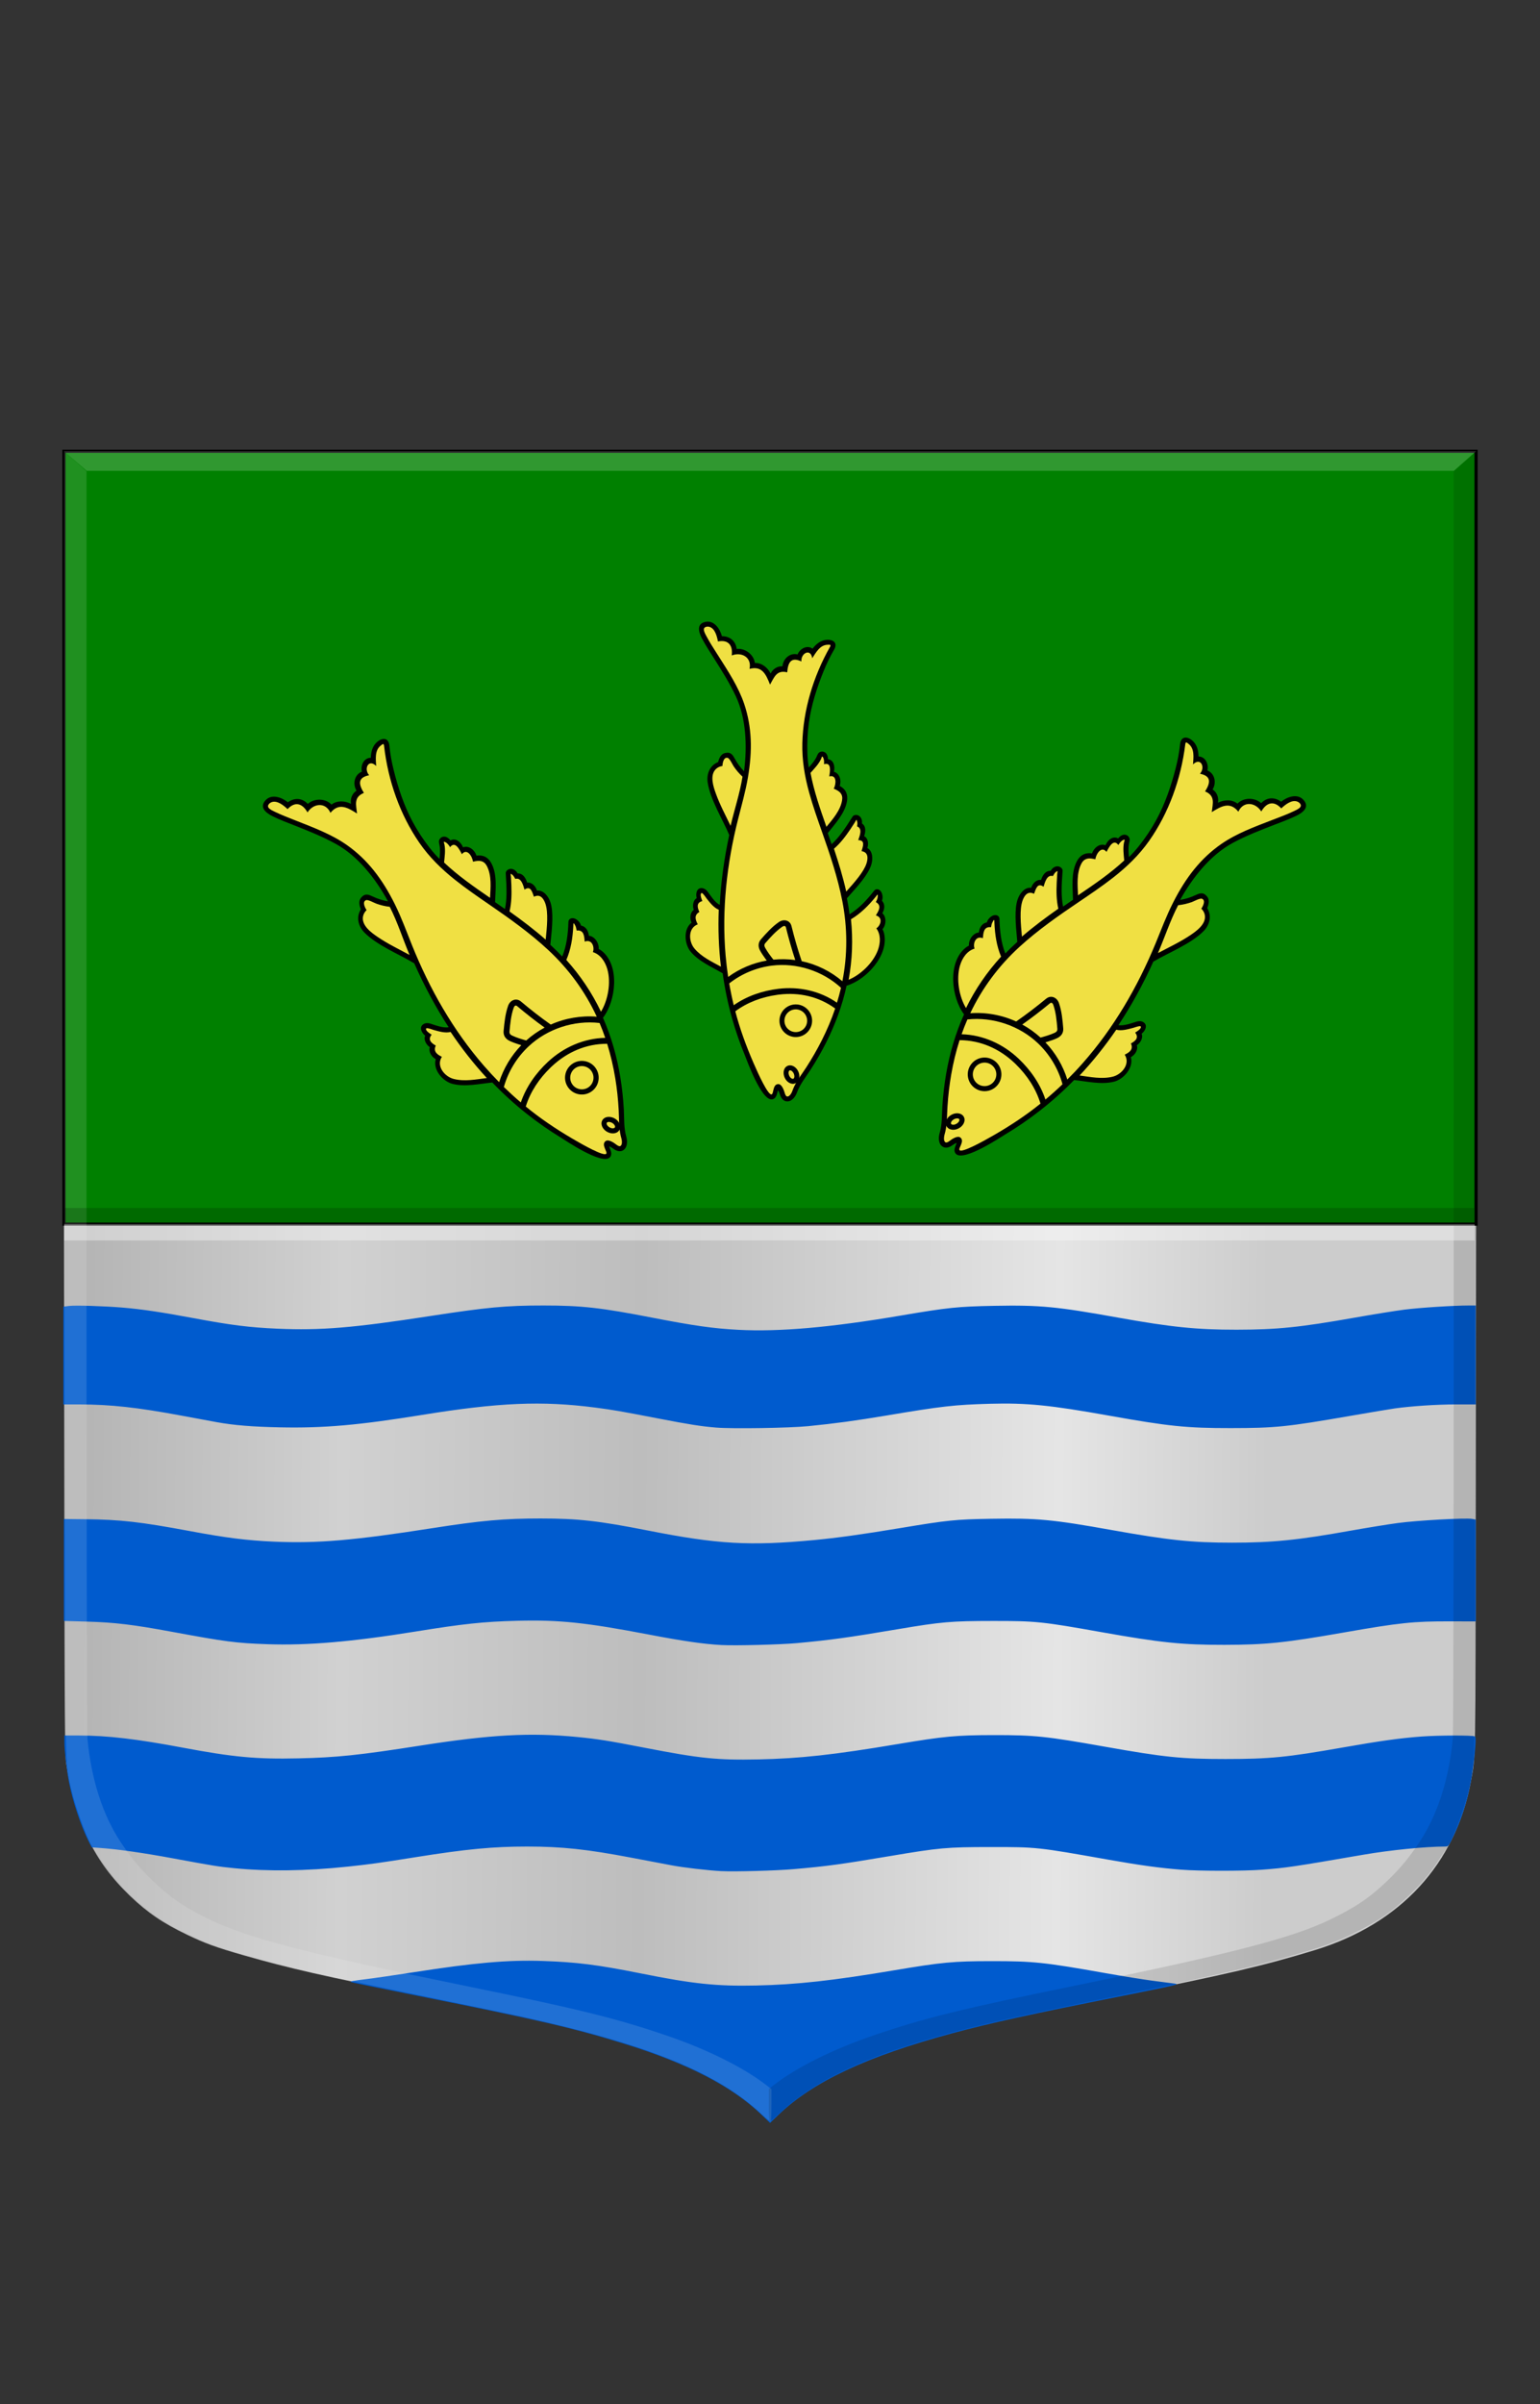<?xml version="1.0" encoding="UTF-8" standalone="no"?>
<!-- Created with Inkscape (http://www.inkscape.org/) -->

<svg
   width="485.292"
   height="757.282"
   id="svg5214"
   version="1.1"
   inkscape:version="1.3.2 (091e20e, 2023-11-25, custom)"
   sodipodi:docname="Coat_of_arms_of_waterriver.svg"
   xmlns:inkscape="http://www.inkscape.org/namespaces/inkscape"
   xmlns:sodipodi="http://sodipodi.sourceforge.net/DTD/sodipodi-0.dtd"
   xmlns:xlink="http://www.w3.org/1999/xlink"
   xmlns="http://www.w3.org/2000/svg"
   xmlns:svg="http://www.w3.org/2000/svg"
   xmlns:rdf="http://www.w3.org/1999/02/22-rdf-syntax-ns#"
   xmlns:cc="http://creativecommons.org/ns#"
   xmlns:dc="http://purl.org/dc/elements/1.1/">
  <rect width="100%" height="100%" fill="#333333" stroke="none"/>
  <defs
     id="defs5216">
    <linearGradient
       id="linearGradient4070-8-2-8-8-7">
      <stop
         id="stop4072-1-2-6-4-1"
         offset="0"
         style="stop-color:#a3a3a3;stop-opacity:1;" />
      <stop
         id="stop4074-8-0-7-0-4"
         offset="0.143"
         style="stop-color:#b0b0b0;stop-opacity:1;" />
      <stop
         style="stop-color:#d1d1d1;stop-opacity:1;"
         offset="0.321"
         id="stop4076-6-1-0-3-7" />
      <stop
         id="stop4078-0-2-8-7-6"
         offset="0.5"
         style="stop-color:#bdbdbd;stop-opacity:1;" />
      <stop
         style="stop-color:#e5e5e5;stop-opacity:1;"
         offset="0.75"
         id="stop4080-2-7-1-8-8" />
      <stop
         id="stop4082-4-7-8-3-2"
         offset="0.875"
         style="stop-color:#cccccc;stop-opacity:1;" />
      <stop
         style="stop-color:#cccccc;stop-opacity:1;"
         offset="1"
         id="stop4084-9-0-3-1-3" />
    </linearGradient>
    <linearGradient
       gradientTransform="matrix(-1.047,0,0,1.13,-1540.306,-455.842)"
       gradientUnits="userSpaceOnUse"
       y2="660.967"
       x2="-1076.81"
       y1="660.967"
       x1="-1495.291"
       id="linearGradient22622-5"
       xlink:href="#linearGradient4053-4-9-3-1-7-2-4-5-0-3"
       inkscape:collect="always" />
    <linearGradient
       id="linearGradient4053-4-9-3-1-7-2-4-5-0-3">
      <stop
         style="stop-color:#cc992d;stop-opacity:1;"
         offset="0"
         id="stop4055-9-5-8-3-0-0-0-1-9-9" />
      <stop
         style="stop-color:#e1a832;stop-opacity:1;"
         offset="0.143"
         id="stop4057-8-8-5-6-8-8-0-0-4-1" />
      <stop
         id="stop4059-2-9-9-4-1-7-5-3-4-2"
         offset="0.321"
         style="stop-color:#e5cf5c;stop-opacity:1;" />
      <stop
         style="stop-color:#e5c547;stop-opacity:1;"
         offset="0.5"
         id="stop4061-4-6-3-5-8-8-9-9-3-8" />
      <stop
         id="stop4063-5-2-0-7-2-3-7-9-5-5-8"
         offset="0.75"
         style="stop-color:#ffffa3;stop-opacity:1;" />
      <stop
         style="stop-color:#ffd94d;stop-opacity:1;"
         offset="0.875"
         id="stop4065-2-5-2-2-0-3-5-8-8-1" />
      <stop
         id="stop4067-9-7-5-0-3-0-3-9-4-8"
         offset="1"
         style="stop-color:#ffdb4e;stop-opacity:1;" />
    </linearGradient>
    <radialGradient
       gradientUnits="userSpaceOnUse"
       gradientTransform="matrix(1,0,0,0.963,-460.729,32.907)"
       r="7.071"
       fy="877.517"
       fx="-1439.846"
       cy="877.517"
       cx="-1439.846"
       id="radialGradient22753-1-6"
       xlink:href="#linearGradient22745-9-0"
       inkscape:collect="always" />
    <linearGradient
       id="linearGradient22745-9-0"
       inkscape:collect="always">
      <stop
         id="stop22747-0-2"
         offset="0"
         style="stop-color:#ffffff;stop-opacity:1;" />
      <stop
         id="stop22749-4-4"
         offset="1"
         style="stop-color:#ffffff;stop-opacity:0;" />
    </linearGradient>
    <radialGradient
       gradientUnits="userSpaceOnUse"
       gradientTransform="matrix(1,0,0,0.963,-647.08,-95.407)"
       r="7.071"
       fy="877.517"
       fx="-1439.846"
       cy="877.517"
       cx="-1439.846"
       id="radialGradient22753-9-9"
       xlink:href="#linearGradient22745-7-0"
       inkscape:collect="always" />
    <linearGradient
       id="linearGradient22745-7-0"
       inkscape:collect="always">
      <stop
         id="stop22747-09-2"
         offset="0"
         style="stop-color:#ffffff;stop-opacity:1;" />
      <stop
         id="stop22749-3-2"
         offset="1"
         style="stop-color:#ffffff;stop-opacity:0;" />
    </linearGradient>
    <radialGradient
       gradientUnits="userSpaceOnUse"
       gradientTransform="matrix(1,0,0,0.963,647.08,161.221)"
       r="7.071"
       fy="877.517"
       fx="-1439.846"
       cy="877.517"
       cx="-1439.846"
       id="radialGradient22753-9-1-1"
       xlink:href="#linearGradient22745-7-3-5"
       inkscape:collect="always" />
    <linearGradient
       id="linearGradient22745-7-3-5"
       inkscape:collect="always">
      <stop
         id="stop22747-09-5-4"
         offset="0"
         style="stop-color:#ffffff;stop-opacity:1;" />
      <stop
         id="stop22749-3-6-4"
         offset="1"
         style="stop-color:#ffffff;stop-opacity:0;" />
    </linearGradient>
    <radialGradient
       gradientUnits="userSpaceOnUse"
       gradientTransform="matrix(1,0,0,0.963,-706.375,32.907)"
       r="7.071"
       fy="877.517"
       fx="-1439.846"
       cy="877.517"
       cx="-1439.846"
       id="radialGradient22753-1-9-1-5-4"
       xlink:href="#linearGradient22745-9-8-3-7-2"
       inkscape:collect="always" />
    <linearGradient
       id="linearGradient22745-9-8-3-7-2"
       inkscape:collect="always">
      <stop
         id="stop22747-0-8-6-3-5"
         offset="0"
         style="stop-color:#ffffff;stop-opacity:1;" />
      <stop
         id="stop22749-4-3-2-3-0"
         offset="1"
         style="stop-color:#ffffff;stop-opacity:0;" />
    </linearGradient>
    <radialGradient
       gradientUnits="userSpaceOnUse"
       gradientTransform="matrix(1,0,0,0.963,-706.375,32.907)"
       r="7.071"
       fy="877.517"
       fx="-1439.846"
       cy="877.517"
       cx="-1439.846"
       id="radialGradient22753-1-9-19-9-4"
       xlink:href="#linearGradient22745-9-8-8-0-2"
       inkscape:collect="always" />
    <linearGradient
       id="linearGradient22745-9-8-8-0-2"
       inkscape:collect="always">
      <stop
         id="stop22747-0-8-1-4-1"
         offset="0"
         style="stop-color:#ffffff;stop-opacity:1;" />
      <stop
         id="stop22749-4-3-3-8-2"
         offset="1"
         style="stop-color:#ffffff;stop-opacity:0;" />
    </linearGradient>
    <radialGradient
       gradientUnits="userSpaceOnUse"
       gradientTransform="matrix(1,0,0,0.963,-706.375,32.907)"
       r="7.071"
       fy="877.517"
       fx="-1439.846"
       cy="877.517"
       cx="-1439.846"
       id="radialGradient22753-1-9-3-3-7"
       xlink:href="#linearGradient22745-9-8-9-3-7"
       inkscape:collect="always" />
    <linearGradient
       id="linearGradient22745-9-8-9-3-7"
       inkscape:collect="always">
      <stop
         id="stop22747-0-8-2-5-9"
         offset="0"
         style="stop-color:#ffffff;stop-opacity:1;" />
      <stop
         id="stop22749-4-3-7-2-5"
         offset="1"
         style="stop-color:#ffffff;stop-opacity:0;" />
    </linearGradient>
    <radialGradient
       gradientUnits="userSpaceOnUse"
       gradientTransform="matrix(1,0,0,0.963,-706.375,32.907)"
       r="7.071"
       fy="877.517"
       fx="-1439.846"
       cy="877.517"
       cx="-1439.846"
       id="radialGradient22753-1-9-7-0-5"
       xlink:href="#linearGradient22745-9-8-6-9-4"
       inkscape:collect="always" />
    <linearGradient
       id="linearGradient22745-9-8-6-9-4"
       inkscape:collect="always">
      <stop
         id="stop22747-0-8-17-2-0"
         offset="0"
         style="stop-color:#ffffff;stop-opacity:1;" />
      <stop
         id="stop22749-4-3-30-1-3"
         offset="1"
         style="stop-color:#ffffff;stop-opacity:0;" />
    </linearGradient>
    <radialGradient
       gradientUnits="userSpaceOnUse"
       gradientTransform="matrix(1,0,0,0.963,-706.375,32.907)"
       r="7.071"
       fy="877.517"
       fx="-1439.846"
       cy="877.517"
       cx="-1439.846"
       id="radialGradient22753-1-9-2-1-4"
       xlink:href="#linearGradient22745-9-8-5-3-1"
       inkscape:collect="always" />
    <linearGradient
       id="linearGradient22745-9-8-5-3-1"
       inkscape:collect="always">
      <stop
         id="stop22747-0-8-60-8-2"
         offset="0"
         style="stop-color:#ffffff;stop-opacity:1;" />
      <stop
         id="stop22749-4-3-72-5-2"
         offset="1"
         style="stop-color:#ffffff;stop-opacity:0;" />
    </linearGradient>
    <radialGradient
       gradientUnits="userSpaceOnUse"
       gradientTransform="matrix(1,0,0,0.963,-706.375,32.907)"
       r="7.071"
       fy="877.517"
       fx="-1439.846"
       cy="877.517"
       cx="-1439.846"
       id="radialGradient22753-1-9-5-6-9"
       xlink:href="#linearGradient22745-9-8-4-1-8"
       inkscape:collect="always" />
    <linearGradient
       id="linearGradient22745-9-8-4-1-8"
       inkscape:collect="always">
      <stop
         id="stop22747-0-8-3-5-2"
         offset="0"
         style="stop-color:#ffffff;stop-opacity:1;" />
      <stop
         id="stop22749-4-3-25-4-2"
         offset="1"
         style="stop-color:#ffffff;stop-opacity:0;" />
    </linearGradient>
    <radialGradient
       gradientUnits="userSpaceOnUse"
       gradientTransform="matrix(1,0,0,0.963,-706.375,32.907)"
       r="7.071"
       fy="877.517"
       fx="-1439.846"
       cy="877.517"
       cx="-1439.846"
       id="radialGradient22753-1-9-15-1-7"
       xlink:href="#linearGradient22745-9-8-7-2-8"
       inkscape:collect="always" />
    <linearGradient
       id="linearGradient22745-9-8-7-2-8"
       inkscape:collect="always">
      <stop
         id="stop22747-0-8-5-9-5"
         offset="0"
         style="stop-color:#ffffff;stop-opacity:1;" />
      <stop
         id="stop22749-4-3-79-5-8"
         offset="1"
         style="stop-color:#ffffff;stop-opacity:0;" />
    </linearGradient>
    <radialGradient
       gradientUnits="userSpaceOnUse"
       gradientTransform="matrix(1,0,0,0.963,-706.375,32.907)"
       r="7.071"
       fy="877.517"
       fx="-1439.846"
       cy="877.517"
       cx="-1439.846"
       id="radialGradient22753-1-9-27-8-3"
       xlink:href="#linearGradient22745-9-8-93-7-9"
       inkscape:collect="always" />
    <linearGradient
       id="linearGradient22745-9-8-93-7-9"
       inkscape:collect="always">
      <stop
         id="stop22747-0-8-63-6-4"
         offset="0"
         style="stop-color:#ffffff;stop-opacity:1;" />
      <stop
         id="stop22749-4-3-8-5-4"
         offset="1"
         style="stop-color:#ffffff;stop-opacity:0;" />
    </linearGradient>
    <radialGradient
       gradientUnits="userSpaceOnUse"
       gradientTransform="matrix(1,0,0,0.963,-266.073,66.979)"
       r="7.071"
       fy="877.517"
       fx="-1439.846"
       cy="877.517"
       cx="-1439.846"
       id="radialGradient22753-1-9-15-2-0-3-6"
       xlink:href="#linearGradient22745-9-8-7-1-4-2-98"
       inkscape:collect="always" />
    <linearGradient
       id="linearGradient22745-9-8-7-1-4-2-98"
       inkscape:collect="always">
      <stop
         id="stop22747-0-8-5-1-4-3-5"
         offset="0"
         style="stop-color:#ffffff;stop-opacity:1;" />
      <stop
         id="stop22749-4-3-79-0-9-0-6"
         offset="1"
         style="stop-color:#ffffff;stop-opacity:0;" />
    </linearGradient>
    <radialGradient
       gradientUnits="userSpaceOnUse"
       gradientTransform="matrix(1,0,0,0.963,266.073,-1.165)"
       r="7.071"
       fy="877.517"
       fx="-1439.846"
       cy="877.517"
       cx="-1439.846"
       id="radialGradient22753-1-9-15-2-0-3-1-6"
       xlink:href="#linearGradient22745-9-8-7-1-4-2-9-0"
       inkscape:collect="always" />
    <linearGradient
       id="linearGradient22745-9-8-7-1-4-2-9-0"
       inkscape:collect="always">
      <stop
         id="stop22747-0-8-5-1-4-3-8-7"
         offset="0"
         style="stop-color:#ffffff;stop-opacity:1;" />
      <stop
         id="stop22749-4-3-79-0-9-0-8-2"
         offset="1"
         style="stop-color:#ffffff;stop-opacity:0;" />
    </linearGradient>
    <radialGradient
       gradientUnits="userSpaceOnUse"
       gradientTransform="matrix(1,0,0,0.441,-460.729,390.009)"
       r="21.036"
       fy="697.912"
       fx="-2521.012"
       cy="697.912"
       cx="-2521.012"
       id="radialGradient23408-3-7"
       xlink:href="#linearGradient23402-2-2"
       inkscape:collect="always" />
    <linearGradient
       id="linearGradient23402-2-2"
       inkscape:collect="always">
      <stop
         id="stop23404-8-6"
         offset="0"
         style="stop-color:#ffffff;stop-opacity:1;" />
      <stop
         id="stop23406-3-4"
         offset="1"
         style="stop-color:#ffffff;stop-opacity:0;" />
    </linearGradient>
    <radialGradient
       gradientUnits="userSpaceOnUse"
       gradientTransform="matrix(1,0,0,0.441,-457.46,444.803)"
       r="21.036"
       fy="697.912"
       fx="-2521.012"
       cy="697.912"
       cx="-2521.012"
       id="radialGradient23408-1-7"
       xlink:href="#linearGradient23402-21-1"
       inkscape:collect="always" />
    <linearGradient
       id="linearGradient23402-21-1"
       inkscape:collect="always">
      <stop
         id="stop23404-0-3"
         offset="0"
         style="stop-color:#ffffff;stop-opacity:1;" />
      <stop
         id="stop23406-7-2"
         offset="1"
         style="stop-color:#ffffff;stop-opacity:0;" />
    </linearGradient>
    <linearGradient
       inkscape:collect="always"
       xlink:href="#linearGradient4070-8-2-8-8-7"
       id="linearGradient4487"
       x1="1077.769"
       y1="-500.209"
       x2="1522.77"
       y2="-500.209"
       gradientUnits="userSpaceOnUse"
       gradientTransform="matrix(-1,0,0,1,2600.539,0)" />
    <linearGradient
       id="linearGradient5101">
      <stop
         id="stop5103"
         offset="0"
         style="stop-color:#a3a3a3;stop-opacity:1;" />
      <stop
         id="stop5105"
         offset="0.143"
         style="stop-color:#b0b0b0;stop-opacity:1;" />
      <stop
         style="stop-color:#d1d1d1;stop-opacity:1;"
         offset="0.321"
         id="stop5107" />
      <stop
         id="stop5109"
         offset="0.5"
         style="stop-color:#bdbdbd;stop-opacity:1;" />
      <stop
         style="stop-color:#e5e5e5;stop-opacity:1;"
         offset="0.75"
         id="stop5111" />
      <stop
         id="stop5113"
         offset="0.875"
         style="stop-color:#cccccc;stop-opacity:1;" />
      <stop
         style="stop-color:#cccccc;stop-opacity:1;"
         offset="1"
         id="stop5115" />
    </linearGradient>
    <linearGradient
       id="linearGradient4053-4">
      <stop
         id="stop4055-9"
         offset="0"
         style="stop-color:#cc992d;stop-opacity:1;" />
      <stop
         id="stop4057-8"
         offset="0.143"
         style="stop-color:#e1a832;stop-opacity:1;" />
      <stop
         style="stop-color:#e5cf5c;stop-opacity:1;"
         offset="0.321"
         id="stop4059-2" />
      <stop
         id="stop4061-4"
         offset="0.5"
         style="stop-color:#e5c547;stop-opacity:1;" />
      <stop
         style="stop-color:#ffffa3;stop-opacity:1;"
         offset="0.75"
         id="stop4063-5" />
      <stop
         id="stop4065-2"
         offset="0.875"
         style="stop-color:#ffd94d;stop-opacity:1;" />
      <stop
         style="stop-color:#ffdb4e;stop-opacity:1;"
         offset="1"
         id="stop4067-9" />
    </linearGradient>
    <linearGradient
       inkscape:collect="always"
       xlink:href="#linearGradient4070-9-0-5"
       id="linearGradient5702"
       x1="309.286"
       y1="148.853"
       x2="320.714"
       y2="148.853"
       gradientUnits="userSpaceOnUse" />
    <linearGradient
       id="linearGradient4070-9-0-5">
      <stop
         id="stop4072-5-5-3"
         offset="0"
         style="stop-color:#a3a3a3;stop-opacity:1;" />
      <stop
         id="stop4074-5-2-2"
         offset="0.143"
         style="stop-color:#b0b0b0;stop-opacity:1;" />
      <stop
         style="stop-color:#d1d1d1;stop-opacity:1;"
         offset="0.321"
         id="stop4076-40-4-9" />
      <stop
         id="stop4078-3-2-7"
         offset="0.5"
         style="stop-color:#bdbdbd;stop-opacity:1;" />
      <stop
         style="stop-color:#e5e5e5;stop-opacity:1;"
         offset="0.75"
         id="stop4080-4-3-3" />
      <stop
         id="stop4082-1-8-7"
         offset="0.875"
         style="stop-color:#cccccc;stop-opacity:1;" />
      <stop
         style="stop-color:#cccccc;stop-opacity:1;"
         offset="1"
         id="stop4084-2-5-4" />
    </linearGradient>
    <linearGradient
       inkscape:collect="always"
       xlink:href="#linearGradient4070-9-0-5"
       id="linearGradient4966"
       x1="79.646"
       y1="671.839"
       x2="606.468"
       y2="674.869"
       gradientUnits="userSpaceOnUse" />
  </defs>
  <sodipodi:namedview
     id="base"
     pagecolor="#ffffff"
     bordercolor="#666666"
     borderopacity="1.0"
     inkscape:pageopacity="0.0"
     inkscape:pageshadow="2"
     inkscape:zoom="0.7"
     inkscape:cx="268.57143"
     inkscape:cy="392.14286"
     inkscape:document-units="px"
     inkscape:current-layer="layer1"
     showgrid="false"
     fit-margin-top="0"
     fit-margin-left="0"
     fit-margin-right="0"
     fit-margin-bottom="0"
     inkscape:window-width="1920"
     inkscape:window-height="991"
     inkscape:window-x="-9"
     inkscape:window-y="-9"
     inkscape:window-maximized="1"
     inkscape:showpageshadow="2"
     inkscape:pagecheckerboard="0"
     inkscape:deskcolor="#d1d1d1" />
  <g
     inkscape:label="Laag 1"
     inkscape:groupmode="layer"
     id="layer1"
     transform="translate(-143.069,-59.436)">
    <g
       id="g1"
       transform="translate(1.751,-88.571)">
      <path
         style="fill:url(#linearGradient4966);fill-opacity:1"
         d="m 381.255,813.684 c -10.699,-10.162 -27.576,-18.133 -53.307,-25.176 -12.031,-3.293 -23.767,-5.877 -54.584,-12.016 -29.724,-5.922 -41.055,-8.5 -55.265,-12.575 -8.724,-2.501 -12.118,-3.734 -17.833,-6.477 -7.609,-3.652 -12.458,-6.95 -17.955,-12.213 -11.281,-10.799 -17.177,-22.958 -20.106,-41.465 -0.479,-3.024 -0.537,-11.061 -0.633,-86.74 l -0.105,-83.407 h 222.5 222.5 l -0.105,83.407 c -0.112,89.094 -0.027,83.937 -1.518,91.977 -4.86,26.214 -22.213,45.024 -49.146,53.272 -15.959,4.887 -27.659,7.616 -62.723,14.626 -12.64,2.527 -25.927,5.238 -29.526,6.023 -40.427,8.822 -62.218,17.546 -76.663,30.694 -1.522,1.386 -2.815,2.514 -2.873,2.506 -0.058,-0.009 -1.254,-1.104 -2.658,-2.438 z"
         id="path3845"
         inkscape:connector-curvature="0" />
      <path
         style="fill:#005bce;fill-opacity:1"
         d="m 381.273,814.113 c -9.313,-8.945 -23.354,-16.185 -43.42,-22.389 -15.781,-4.879 -26.941,-7.468 -64.655,-14.999 -11.414,-2.279 -21.02,-4.257 -21.347,-4.395 -0.381,-0.161 1.103,-0.452 4.151,-0.812 2.609,-0.309 9.701,-1.334 15.759,-2.278 19.086,-2.975 29.593,-3.896 40.389,-3.54 10.813,0.356 17.529,1.202 30.971,3.898 16.625,3.336 24.013,4.111 36.558,3.836 12.64,-0.277 24.229,-1.557 43.483,-4.803 14.94,-2.518 18.621,-2.864 30.591,-2.872 13.206,-0.009 16.691,0.359 36.079,3.802 5.356,0.951 12.037,2.025 14.847,2.387 2.81,0.362 5.899,0.762 6.865,0.89 1.629,0.216 0.448,0.494 -16.284,3.827 -29.589,5.895 -41.906,8.6 -53.959,11.85 -26.704,7.199 -43.725,15.179 -54.6,25.6 l -2.717,2.603 z m -12.609,-76.705 c -4.463,-0.24 -11.903,-1.111 -15.805,-1.849 -2.195,-0.416 -7.798,-1.48 -12.452,-2.365 -14.098,-2.682 -22.062,-3.536 -32.97,-3.536 -10.765,0 -19.249,0.81 -35.195,3.36 -11.452,1.831 -14.271,2.222 -21.518,2.987 -12.901,1.362 -25.069,1.523 -35.636,0.472 -5.108,-0.508 -6.412,-0.718 -19.317,-3.108 -9.265,-1.716 -17.235,-2.854 -22.759,-3.251 l -2.804,-0.201 -0.908,-1.799 c -2.491,-4.934 -5.148,-12.928 -6.239,-18.768 -0.747,-4.001 -1.453,-10.082 -1.453,-12.51 v -2.156 h 4.55 c 8.997,0.009 18.166,1.079 32.784,3.83 15.883,2.988 23.224,3.669 36.381,3.373 12.158,-0.273 19.182,-1.007 38.356,-4.008 22.334,-3.495 34.762,-4.174 49.646,-2.714 6.318,0.62 9.838,1.181 20.913,3.331 17.72,3.441 22.991,3.984 36.079,3.717 12.968,-0.264 23.821,-1.457 43.742,-4.805 14.723,-2.474 18.634,-2.84 30.492,-2.852 12.809,-0.012 16.462,0.368 34.802,3.624 18.944,3.364 24.282,3.911 38.154,3.911 13.871,0 19.36,-0.537 36.718,-3.594 11.961,-2.106 18.466,-3.012 25.064,-3.492 5.449,-0.396 16.119,-0.422 16.723,-0.04 0.348,0.219 0.394,0.868 0.221,3.095 -0.889,11.456 -2.978,20.037 -6.899,28.333 -1.498,3.169 -1.57,3.259 -2.6,3.262 -6.257,0.018 -17.331,1.122 -25.645,2.556 -22.36,3.857 -24.426,4.162 -32.181,4.752 -5.735,0.436 -19.705,0.433 -25.333,-0.009 -6.728,-0.525 -13.091,-1.4 -23.105,-3.177 -22.234,-3.944 -22.491,-3.971 -37.037,-3.956 -13.887,0.014 -16.015,0.206 -31.769,2.859 -15.532,2.615 -19.744,3.185 -30.332,4.106 -5.512,0.479 -18.597,0.834 -22.669,0.615 z m 0,-71.219 c -5.599,-0.302 -12.042,-1.232 -22.829,-3.295 -19.957,-3.817 -28.27,-4.688 -41.507,-4.349 -10.668,0.274 -16.829,0.927 -32.248,3.418 -19.837,3.206 -33.888,4.404 -46.456,3.962 -10.019,-0.352 -12.991,-0.739 -30.332,-3.947 -12.051,-2.23 -17.854,-2.925 -26.501,-3.172 l -7.343,-0.211 v -16.056 -16.056 l 6.705,0.07 c 11.118,0.117 17.42,0.831 33.046,3.746 11.553,2.155 17.891,2.95 26.515,3.326 13.624,0.593 25.171,-0.391 49.794,-4.245 15.388,-2.408 22.631,-3.057 34.13,-3.056 11.874,0 18.311,0.725 34.037,3.827 21.762,4.292 31.822,4.869 52.043,2.983 7.246,-0.676 15.338,-1.8 27.299,-3.792 15.078,-2.511 17.289,-2.736 28.831,-2.93 14.268,-0.24 19.211,0.225 37.81,3.555 17.901,3.205 25.229,3.973 37.924,3.973 12.864,1.9e-4 20.703,-0.795 37.516,-3.805 5.005,-0.896 11.653,-1.971 14.773,-2.39 6.072,-0.814 21.354,-1.664 23.32,-1.297 l 1.179,0.22 v 16.038 16.038 l -8.062,-0.019 c -11.621,-0.027 -15.896,0.421 -33.605,3.525 -18.443,3.232 -24.459,3.853 -37.516,3.876 -13.311,0.023 -20.165,-0.684 -38.793,-4.003 -18.657,-3.324 -20.671,-3.532 -34.163,-3.523 -13.17,0.009 -16.267,0.276 -29.853,2.571 -15.888,2.684 -21.304,3.432 -31.928,4.41 -5.191,0.478 -19.425,0.839 -23.787,0.604 z m -1.596,-68.493 c -4.685,-0.381 -8.657,-1.003 -18.199,-2.851 -11.725,-2.271 -14.48,-2.748 -19.955,-3.456 -16.855,-2.18 -30.378,-1.608 -54.598,2.312 -20.053,3.245 -31.024,4.202 -44.858,3.912 -8.627,-0.181 -14.424,-0.656 -19.797,-1.624 -1.405,-0.253 -6.434,-1.184 -11.175,-2.068 -13.848,-2.584 -22.398,-3.52 -32.168,-3.523 h -5.029 v -15.398 -15.398 l 1.791,-0.223 c 1.992,-0.248 10.99,0.029 16.887,0.519 5.934,0.493 12.262,1.433 22.35,3.32 11.829,2.213 17.567,2.934 26.462,3.324 13.555,0.596 23.845,-0.255 47.931,-3.963 18.137,-2.792 24.05,-3.342 35.886,-3.341 11.992,0 18.061,0.679 34.197,3.814 13.215,2.568 19.383,3.438 27.299,3.85 12.875,0.67 29.205,-0.772 51.245,-4.526 14.602,-2.487 17.911,-2.829 29.428,-3.038 14.362,-0.262 19.577,0.236 38.942,3.718 16.599,2.984 24.782,3.819 37.306,3.804 12.751,-0.014 19.981,-0.753 37.204,-3.8 5.795,-1.025 12.835,-2.158 15.645,-2.518 4.829,-0.617 15.526,-1.304 20.321,-1.304 h 2.188 v 15.579 15.579 h -6.306 c -5.971,0 -13.942,0.525 -19.237,1.264 -1.317,0.184 -7.711,1.255 -14.208,2.38 -19.857,3.439 -23.417,3.801 -37.516,3.813 -13.841,0.012 -19.508,-0.569 -38.344,-3.933 -18.572,-3.316 -25.925,-4.048 -37.486,-3.73 -11.092,0.305 -15.209,0.772 -32.567,3.694 -9.536,1.605 -16.14,2.502 -24.744,3.361 -5.859,0.585 -23.799,0.863 -28.895,0.449 z"
         id="path3890"
         inkscape:connector-curvature="0" />
      <rect
         style="fill:#008000;fill-opacity:1;stroke:#000000"
         id="rect3892"
         width="444.995"
         height="243.457"
         x="161.466"
         y="290.158" />
      <path
         style="fill:#ffffff;fill-opacity:0.127"
         d="m 381.231,813.896 c -13.896,-13.047 -35.704,-21.908 -75.361,-30.621 -4.365,-0.959 -15.667,-3.322 -25.116,-5.252 -33.884,-6.919 -47.126,-9.963 -62.778,-14.431 -8.303,-2.37 -12.732,-4.016 -18.424,-6.847 -7.253,-3.607 -11.379,-6.44 -16.726,-11.484 -3.988,-3.762 -6.847,-7.167 -9.736,-11.592 -1.248,-1.913 -2.421,-3.658 -2.605,-3.879 -1.288,-1.543 -4.835,-10.864 -6.261,-16.45 -2.11,-8.266 -2.05,-7.311 -2.323,-37.041 -0.138,-14.951 -0.278,-107.939 -0.312,-206.639 l -0.062,-179.455 1.219,1.086 c 0.671,0.597 2.26,2.002 3.533,3.122 l 2.313,2.036 -0.015,197.953 c -0.01,127.884 0.096,199.135 0.3,201.292 1.212,12.835 4.789,23.971 10.453,32.539 3.334,5.043 6.019,8.279 10.207,12.303 5.517,5.3 10.028,8.353 18.066,12.222 12.06,5.807 31.071,10.723 80.556,20.831 35.348,7.221 47.21,10.146 63.161,15.58 12.617,4.297 24.046,9.95 31.194,15.427 l 1.909,1.463 v 5.05 c 0,2.777 -0.108,5.114 -0.24,5.192 -0.132,0.078 -1.461,-1.004 -2.953,-2.406 z"
         id="path3957"
         inkscape:connector-curvature="0" />
      <path
         style="fill:#000000;fill-opacity:0.118"
         d="m 386.777,813.838 c 13.896,-13.047 35.704,-21.908 75.361,-30.621 4.365,-0.959 15.667,-3.322 25.116,-5.252 33.884,-6.919 47.127,-9.963 62.778,-14.431 8.303,-2.37 12.731,-4.016 18.424,-6.847 7.253,-3.607 11.379,-6.44 16.726,-11.484 3.988,-3.762 6.848,-7.166 9.736,-11.592 1.248,-1.913 2.421,-3.658 2.605,-3.879 1.288,-1.543 4.835,-10.864 6.261,-16.45 2.11,-8.266 2.05,-7.311 2.323,-37.041 0.138,-14.951 0.278,-107.939 0.312,-206.639 l 0.062,-179.455 -1.219,1.086 c -0.671,0.597 -2.26,2.002 -3.533,3.122 l -2.313,2.036 0.015,197.953 c 0.01,127.884 -0.096,199.135 -0.3,201.292 -1.212,12.835 -4.789,23.971 -10.453,32.539 -3.334,5.043 -6.019,8.279 -10.207,12.303 -5.517,5.3 -10.028,8.353 -18.066,12.222 -12.06,5.807 -31.071,10.723 -80.556,20.831 -35.348,7.221 -47.21,10.147 -63.161,15.58 -12.616,4.297 -24.046,9.95 -31.194,15.427 l -1.909,1.463 v 5.05 c 0,2.777 0.108,5.114 0.239,5.192 0.132,0.078 1.461,-1.004 2.953,-2.406 z"
         id="path3957-5"
         inkscape:connector-curvature="0" />
      <path
         style="fill:#ffffff;fill-opacity:0.189;stroke:none"
         d="m 599.484,296.318 6.977,-6.16 H 161.466 l 7.185,6.16 z"
         id="path3979"
         inkscape:connector-curvature="0" />
      <path
         style="fill:none;stroke:#000000;stroke-width:5.1;stroke-linecap:butt;stroke-linejoin:miter;stroke-miterlimit:4;stroke-dasharray:none;stroke-opacity:0.175"
         d="M 161.386,531.065 H 605.886"
         id="path4960"
         inkscape:connector-curvature="0" />
      <path
         style="fill:none;stroke:#fbfbfb;stroke-width:5.1;stroke-linecap:butt;stroke-linejoin:miter;stroke-miterlimit:4;stroke-dasharray:none;stroke-opacity:0.396"
         d="M 161.511,536.19 H 606.011"
         id="path4960-9"
         inkscape:connector-curvature="0" />
      <g
         id="g21"
         transform="matrix(10.432,0,0,10.428,-706.86,-948.673)"
         style="fill-rule:evenodd">
    <path
   id="_161299488"
   class="fil3"
   d="m 115.088,136.131 c 0.16,0.036 0.42,-0.065 0.547,-0.103 0.087,-0.026 0.161,-0.016 0.211,0.017 0.144,0.093 0.05,0.268 -0.055,0.347 0.055,0.127 -0.039,0.279 -0.144,0.347 0.044,0.143 -0.058,0.295 -0.181,0.361 0.09,0.326 -0.225,0.672 -0.515,0.743 -0.385,0.093 -0.808,-0.01 -1.199,-0.052 -0.333,0.341 -0.687,0.656 -1.061,0.946 -0.325,0.252 -0.667,0.486 -1.024,0.7 -0.119,0.071 -1.234,0.82 -1.48,0.59 -0.157,-0.146 0.138,-0.433 -0.058,-0.301 -0.017,0.01 -0.034,0.02 -0.046,0.029 l -3e-4,2e-4 v 0 l -6e-4,4e-4 v 0 0 c -0.092,0.071 -0.222,0.116 -0.322,0.034 -0.114,-0.093 -0.107,-0.273 -0.069,-0.4 0.078,-0.264 0.063,-0.538 0.081,-0.809 0.043,-0.674 0.152,-1.301 0.325,-1.883 0.091,-0.308 0.201,-0.605 0.33,-0.89 -0.385,-0.51 -0.501,-1.558 0.037,-2.005 0.035,-0.029 0.072,-0.053 0.111,-0.072 -0.009,-0.106 0.037,-0.217 0.108,-0.295 0.05,-0.054 0.117,-0.097 0.192,-0.1 0.014,-0.142 0.09,-0.278 0.241,-0.306 0.025,-0.112 0.176,-0.257 0.304,-0.213 v -1e-4 c 0.045,0.016 0.075,0.052 0.077,0.112 0.009,0.352 0.046,0.711 0.177,1.04 0.103,-0.107 0.21,-0.212 0.322,-0.314 0.013,-0.012 0.027,-0.024 0.04,-0.036 l -0.01,-0.109 c -0.039,-0.417 -0.082,-0.875 0.02,-1.176 0.057,-0.168 0.208,-0.375 0.409,-0.349 0.04,-0.125 0.153,-0.258 0.298,-0.236 h 2e-4 c 0.042,-0.134 0.129,-0.285 0.291,-0.276 0.057,-0.11 0.191,-0.183 0.303,-0.104 0.037,0.026 0.059,0.065 0.056,0.105 -0.015,0.207 -0.029,0.413 -0.028,0.611 10e-4,0.162 0.013,0.319 0.043,0.467 0.1,-0.069 0.2,-0.137 0.3,-0.205 -0.01,-0.376 -0.062,-0.818 0.113,-1.157 0.087,-0.168 0.229,-0.279 0.462,-0.243 0.051,-0.165 0.228,-0.315 0.407,-0.248 0.055,-0.13 0.183,-0.268 0.339,-0.224 l 2e-4,1e-4 c 0.015,0.004 0.029,0.01 0.043,0.018 0.058,-0.074 0.15,-0.139 0.247,-0.102 0.028,0.011 0.051,0.028 0.068,0.05 l -2e-4,2e-4 c 0.054,0.068 0.029,0.13 0.014,0.203 -0.027,0.131 -0.016,0.275 -0.002,0.413 0.106,-0.105 0.204,-0.213 0.293,-0.325 l 0.004,-0.005 c 0.2,-0.251 0.376,-0.514 0.527,-0.791 0.267,-0.487 0.448,-1.024 0.586,-1.561 0.06,-0.233 0.108,-0.476 0.135,-0.738 0.011,-0.105 0.069,-0.202 0.186,-0.19 0.059,0.006 0.122,0.041 0.171,0.08 l 4e-4,3e-4 c 0.148,0.12 0.197,0.308 0.198,0.491 0.022,-6e-4 0.044,0.002 0.065,0.008 v -1e-4 c 0.17,0.046 0.246,0.255 0.202,0.413 0.231,0.094 0.28,0.381 0.158,0.575 0.142,0.094 0.189,0.258 0.162,0.401 0.189,-0.094 0.419,-0.107 0.59,0.027 0.182,-0.191 0.524,-0.191 0.715,-0.014 0.172,-0.181 0.404,-0.191 0.603,-0.044 0.181,-0.145 0.487,-0.259 0.673,-0.057 0.202,0.22 -0.015,0.388 -0.224,0.487 -0.218,0.104 -0.45,0.189 -0.674,0.275 -0.379,0.146 -0.827,0.319 -1.238,0.541 l -1e-4,1e-4 c -0.654,0.353 -1.198,1.018 -1.588,1.72 0.157,-0.024 0.308,-0.072 0.453,-0.139 0.123,-0.057 0.232,-0.107 0.345,0.018 0.007,0.008 0.015,0.017 0.023,0.027 h -10e-5 c 0.077,0.101 0.04,0.238 -0.002,0.344 0.147,0.237 0.071,0.513 -0.114,0.698 -0.383,0.384 -1.065,0.65 -1.514,0.917 -0.312,0.689 -0.663,1.329 -1.056,1.92 z"
   inkscape:connector-curvature="0"
   style="fill:#000000;fill-rule:nonzero" />

    <path
   id="_161299560"
   class="fil5"
   d="m 110.612,135.773 c 0.475,-0.034 0.956,0.052 1.389,0.25 0.312,-0.216 0.613,-0.447 0.905,-0.688 0.148,-0.122 0.33,-0.037 0.388,0.132 0.084,0.245 0.108,0.505 0.129,0.761 0.012,0.141 -0.063,0.243 -0.188,0.3 -0.086,0.04 -0.175,0.07 -0.265,0.099 l -1e-4,-1e-4 c -0.028,0.009 -0.057,0.017 -0.085,0.026 0.303,0.317 0.53,0.704 0.661,1.123 0.158,-0.157 0.312,-0.32 0.461,-0.489 0.944,-1.067 1.666,-2.314 2.208,-3.629 0.166,-0.404 0.323,-0.824 0.525,-1.223 0.385,-0.763 0.839,-1.344 1.456,-1.773 0.461,-0.321 1.008,-0.52 1.529,-0.722 h 3e-4 c 0.052,-0.02 0.078,-0.03 0.105,-0.04 0.187,-0.072 0.378,-0.144 0.558,-0.23 h 1e-4 l 0.015,-0.007 1e-4,-10e-5 c 0.053,-0.025 0.118,-0.056 0.16,-0.094 0.04,-0.037 0.056,-0.083 0.002,-0.141 l -10e-5,-2e-4 -6e-4,-7e-4 v 0 c -0.018,-0.019 -0.037,-0.033 -0.059,-0.042 -0.174,-0.078 -0.377,0.089 -0.497,0.201 -0.22,-0.241 -0.443,-0.185 -0.603,0.093 -0.178,-0.281 -0.544,-0.322 -0.693,0.006 -0.254,-0.316 -0.515,-0.166 -0.803,0.013 0.03,-0.262 0.112,-0.493 -0.202,-0.625 0.163,-0.259 0.196,-0.463 -0.154,-0.534 0.173,-0.197 0.017,-0.509 -0.21,-0.282 0.013,-0.205 0.052,-0.468 -0.128,-0.614 -0.057,-0.045 -0.097,-0.087 -0.106,0.006 -0.13,1.054 -0.502,2.079 -1.091,2.916 -0.303,0.431 -0.672,0.786 -1.089,1.112 -0.335,0.262 -0.693,0.503 -1.031,0.732 -0.622,0.42 -1.24,0.851 -1.796,1.358 -0.621,0.567 -1.129,1.245 -1.488,2.006 z m 0.934,-1.708 c -0.135,-0.318 -0.185,-0.664 -0.201,-1.007 -0.004,-0.094 0.005,-0.161 -0.067,-0.02 -0.021,0.041 -0.026,0.09 -0.036,0.137 -0.225,-0.027 -0.231,0.171 -0.247,0.332 -0.23,-0.089 -0.305,0.18 -0.25,0.314 -0.232,0.07 -0.375,0.288 -0.441,0.513 -0.121,0.412 -0.023,0.945 0.182,1.284 0.276,-0.566 0.634,-1.09 1.06,-1.554 z m 1.729,-1.448 c -0.059,-0.256 -0.061,-0.522 -0.049,-0.783 0.003,-0.081 0.009,-0.165 0.014,-0.25 l -1e-4,-2e-4 v -2e-4 h 1e-4 c 7e-4,-0.011 0.003,-0.024 0.004,-0.037 l 10e-5,1e-4 c 0.004,-0.029 0.009,-0.061 0.003,-0.07 -9e-4,-0.001 -0.01,0.004 -0.036,0.021 v 0 c -0.046,0.031 -0.074,0.086 -0.101,0.133 -0.18,-0.056 -0.242,0.195 -0.282,0.322 -0.185,-0.136 -0.233,0.072 -0.287,0.213 -0.139,-0.073 -0.24,-0.013 -0.309,0.117 -0.016,0.03 -0.03,0.063 -0.042,0.098 v 0 l -1e-4,4e-4 -1e-4,1e-4 c -0.088,0.262 -0.052,0.685 -0.015,1.078 0.35,-0.301 0.721,-0.578 1.099,-0.843 z m 1.99,-1.46 c -0.016,-0.181 -0.043,-0.364 -0.006,-0.545 0.008,-0.038 0.049,-0.103 -0.017,-0.075 -0.068,0.029 -0.116,0.093 -0.154,0.154 -0.15,-0.202 -0.285,0.071 -0.358,0.209 -0.151,-0.192 -0.313,0.057 -0.338,0.224 -0.084,-0.021 -0.173,-0.04 -0.258,-0.015 -0.065,0.019 -0.121,0.065 -0.164,0.148 l -3e-4,5e-4 c -0.147,0.286 -0.114,0.645 -0.1,0.954 0.483,-0.326 0.969,-0.657 1.397,-1.054 z m 1.019,2.8 c 0.323,-0.172 0.657,-0.328 0.963,-0.531 0.189,-0.126 0.497,-0.34 0.454,-0.613 -0.011,-0.071 -0.047,-0.139 -0.107,-0.199 0.046,-0.066 0.141,-0.246 0.022,-0.298 -0.062,-0.027 -0.248,0.078 -0.304,0.098 -0.135,0.048 -0.274,0.081 -0.418,0.096 -0.241,0.464 -0.404,0.968 -0.61,1.447 z m -2.368,3.697 c 0.328,0.045 0.671,0.116 0.999,0.037 0.279,-0.067 0.544,-0.389 0.365,-0.666 0.139,-0.067 0.27,-0.155 0.188,-0.339 0.137,-0.075 0.251,-0.174 0.127,-0.328 0.059,-0.034 0.194,-0.12 0.171,-0.182 -0.012,-0.032 -0.13,0.007 -0.19,0.027 l -1e-4,1e-4 c -0.013,0.004 -0.024,0.008 -0.033,0.01 -0.159,0.043 -0.354,0.101 -0.518,0.058 -0.334,0.488 -0.703,0.952 -1.108,1.383 z m -1.732,-1.54 c 0.2,0.109 0.385,0.242 0.554,0.395 0.143,-0.04 0.288,-0.081 0.423,-0.143 0.056,-0.026 0.089,-0.058 0.084,-0.123 -0.02,-0.241 -0.041,-0.486 -0.12,-0.717 -0.017,-0.051 -0.054,-0.094 -0.104,-0.052 -0.271,0.224 -0.549,0.439 -0.837,0.641 z m 1.217,1.805 c -0.128,-0.47 -0.386,-0.899 -0.738,-1.235 -0.556,-0.53 -1.357,-0.807 -2.135,-0.723 -0.064,0.147 -0.122,0.296 -0.175,0.447 0.649,0.019 1.255,0.295 1.723,0.739 0.36,0.341 0.652,0.76 0.809,1.234 0.177,-0.148 0.349,-0.302 0.516,-0.462 z m -3.089,1.606 c 0.15,0.112 -0.076,0.333 -0.018,0.387 v 0 l 5e-4,5e-4 c 0.086,0.072 0.677,-0.251 1.036,-0.458 0.49,-0.283 0.963,-0.594 1.405,-0.951 -0.135,-0.45 -0.402,-0.852 -0.736,-1.18 h -1e-4 l -0.002,-0.002 v 0 c -0.009,-0.009 -0.018,-0.018 -0.025,-0.025 -0.01,-0.009 -0.018,-0.018 -0.025,-0.024 l -1e-4,-10e-5 c -0.45,-0.425 -1.018,-0.682 -1.655,-0.686 -0.109,0.341 -0.193,0.69 -0.254,1.043 -0.053,0.308 -0.091,0.627 -0.112,0.959 v 0 2e-4 1e-4 c -0.004,0.069 -0.007,0.14 -0.01,0.21 -0.008,0.212 -0.015,0.424 -0.077,0.633 v 0 l -10e-4,0.004 v 0 c -0.003,0.01 -0.005,0.021 -0.008,0.032 -0.002,0.012 -0.005,0.024 -0.006,0.037 h -10e-5 c -0.008,0.061 -0.006,0.13 0.034,0.163 0.036,0.029 0.098,-0.012 0.127,-0.034 l 6e-4,-8e-4 0.003,-0.002 v -1e-4 c 0.083,-0.064 0.242,-0.165 0.322,-0.105 z"
   inkscape:connector-curvature="0"
   style="fill:#f0e043;fill-rule:nonzero" />

    <g
   id="g25">
     <circle
   id="_161298984"
   class="fil0"
   transform="matrix(0.058,-0.075,0.075,0.058,111.047,137.62)"
   r="5.36"
   cx="0"
   cy="0"
   style="fill:#000000" />

     <circle
   id="_161299008"
   class="fil6"
   transform="matrix(0.041,-0.052,0.052,0.041,111.047,137.62)"
   r="5.36"
   cx="0"
   cy="0"
   style="fill:#f0e043" />

     <path
   id="_161299272"
   class="fil3"
   d="m 110.046,138.842 2e-4,-1e-4 3e-4,-2e-4 2e-4,-3e-4 7e-4,-3e-4 v 10e-5 c 0.019,-0.011 0.038,-0.019 0.057,-0.026 0.019,-0.007 0.039,-0.012 0.058,-0.015 l 2e-4,2e-4 c 0.108,-0.019 0.21,0.017 0.256,0.1 l 2e-4,4e-4 h 1e-4 c 0.009,0.017 0.016,0.035 0.02,0.055 0.004,0.019 0.005,0.038 0.003,0.056 h -2e-4 c -0.007,0.087 -0.07,0.18 -0.169,0.235 v 1e-4 l -2e-4,1e-4 -10e-4,7e-4 c -0.068,0.038 -0.142,0.052 -0.206,0.044 -0.071,-0.008 -0.132,-0.043 -0.166,-0.102 v 0 l -2e-4,-3e-4 -4e-4,-9e-4 -1e-4,1e-4 c -0.033,-0.06 -0.03,-0.13 3e-4,-0.196 0.027,-0.058 0.078,-0.113 0.146,-0.151 z"
   inkscape:connector-curvature="0"
   style="fill:#000000;fill-rule:nonzero" />

     <path
   id="_161561784"
   class="fil5"
   d="m 110.055,139.132 c 0.071,0.033 0.174,-0.024 0.213,-0.082 0.01,-0.015 0.017,-0.03 0.019,-0.045 l 1e-4,-1e-4 c 0.005,-0.033 -0.017,-0.05 -0.049,-0.054 l -6e-4,-1e-4 -1e-4,-1e-4 c -0.01,-0.001 -0.021,-0.002 -0.031,-9e-4 v 1e-4 c -0.061,0.005 -0.124,0.041 -0.158,0.092 -0.018,0.027 -0.033,0.072 0.006,0.09 z"
   inkscape:connector-curvature="0"
   style="fill:#f0e043;fill-rule:nonzero" />

    </g>

   </g>
      <g
         id="g31"
         transform="matrix(10.432,0,0,10.428,-706.86,-948.673)"
         style="fill-rule:evenodd">
    <path
   id="_161561208"
   class="fil3"
   d="m 94.854,136.196 c -0.161,0.034 -0.42,-0.069 -0.546,-0.108 -0.087,-0.027 -0.161,-0.017 -0.211,0.015 -0.145,0.092 -0.052,0.268 0.052,0.348 -0.056,0.127 0.037,0.28 0.141,0.348 -0.045,0.143 0.055,0.295 0.178,0.362 -0.093,0.325 0.219,0.674 0.509,0.747 0.384,0.097 0.808,-0.003 1.2,-0.042 0.33,0.343 0.681,0.662 1.052,0.955 0.323,0.255 0.662,0.491 1.018,0.709 0.118,0.072 1.226,0.83 1.474,0.603 0.158,-0.144 -0.135,-0.434 0.06,-0.301 0.017,0.01 0.034,0.02 0.046,0.029 l 2e-4,2e-4 h 10e-5 l 5e-4,4e-4 h 1e-4 v 0 c 0.091,0.072 0.221,0.118 0.322,0.037 0.115,-0.092 0.109,-0.272 0.073,-0.399 -0.076,-0.265 -0.059,-0.539 -0.073,-0.81 -0.037,-0.675 -0.141,-1.303 -0.308,-1.886 -0.089,-0.309 -0.196,-0.607 -0.322,-0.893 0.39,-0.507 0.514,-1.553 -0.019,-2.006 -0.035,-0.029 -0.072,-0.054 -0.111,-0.073 0.01,-0.106 -0.035,-0.217 -0.105,-0.296 -0.049,-0.055 -0.116,-0.098 -0.191,-0.102 -0.013,-0.143 -0.088,-0.279 -0.238,-0.309 -0.024,-0.112 -0.174,-0.258 -0.302,-0.215 v -1e-4 c -0.046,0.015 -0.076,0.051 -0.078,0.112 -0.012,0.352 -0.052,0.71 -0.187,1.038 -0.102,-0.108 -0.209,-0.213 -0.319,-0.316 -0.013,-0.012 -0.027,-0.025 -0.04,-0.037 l 0.011,-0.109 c 0.043,-0.417 0.09,-0.874 -0.009,-1.176 -0.055,-0.169 -0.205,-0.377 -0.406,-0.353 -0.038,-0.125 -0.15,-0.26 -0.296,-0.239 h -1e-4 c -0.041,-0.135 -0.126,-0.286 -0.288,-0.279 -0.056,-0.111 -0.19,-0.184 -0.302,-0.107 -0.037,0.026 -0.06,0.064 -0.057,0.105 0.013,0.207 0.026,0.414 0.023,0.611 -0.003,0.162 -0.015,0.319 -0.047,0.466 -0.099,-0.07 -0.199,-0.139 -0.298,-0.208 0.013,-0.376 0.07,-0.817 -0.103,-1.157 -0.085,-0.169 -0.226,-0.281 -0.46,-0.247 -0.05,-0.166 -0.225,-0.317 -0.405,-0.252 -0.054,-0.131 -0.181,-0.27 -0.337,-0.227 l -2e-4,1e-4 c -0.015,0.004 -0.029,0.01 -0.043,0.018 -0.057,-0.074 -0.149,-0.14 -0.246,-0.104 -0.028,0.01 -0.051,0.028 -0.068,0.049 l 1e-4,2e-4 c -0.055,0.068 -0.03,0.13 -0.016,0.203 0.026,0.131 0.013,0.275 -0.001,0.413 -0.105,-0.106 -0.202,-0.215 -0.29,-0.328 l -0.004,-0.005 c -0.198,-0.253 -0.371,-0.517 -0.52,-0.795 -0.262,-0.49 -0.439,-1.028 -0.572,-1.566 -0.058,-0.234 -0.104,-0.477 -0.129,-0.74 -0.01,-0.106 -0.067,-0.203 -0.185,-0.192 -0.059,0.006 -0.122,0.04 -0.171,0.079 l -4e-4,3e-4 c -0.149,0.119 -0.199,0.307 -0.202,0.49 -0.022,-8e-4 -0.044,0.002 -0.065,0.007 l -1e-4,-1e-4 c -0.171,0.044 -0.248,0.253 -0.205,0.412 -0.232,0.092 -0.284,0.379 -0.163,0.574 -0.143,0.093 -0.192,0.256 -0.166,0.399 -0.188,-0.095 -0.418,-0.11 -0.59,0.022 -0.18,-0.193 -0.523,-0.196 -0.715,-0.02 -0.17,-0.182 -0.402,-0.195 -0.603,-0.05 -0.18,-0.146 -0.485,-0.263 -0.672,-0.063 -0.204,0.218 0.012,0.388 0.219,0.489 0.217,0.106 0.448,0.193 0.672,0.281 0.377,0.149 0.824,0.326 1.233,0.552 l 1e-4,10e-5 c 0.651,0.359 1.189,1.028 1.573,1.733 -0.157,-0.026 -0.308,-0.074 -0.452,-0.142 -0.122,-0.058 -0.231,-0.109 -0.345,0.015 -0.008,0.008 -0.015,0.017 -0.023,0.027 h 10e-5 c -0.078,0.1 -0.042,0.237 -10e-4,0.344 -0.149,0.236 -0.075,0.512 0.108,0.699 0.379,0.387 1.059,0.659 1.506,0.93 0.306,0.692 0.652,1.335 1.039,1.929 z"
   inkscape:connector-curvature="0"
   style="fill:#000000;fill-rule:nonzero" />

    <path
   id="_161561592"
   class="fil5"
   d="m 99.333,135.878 c -0.474,-0.038 -0.956,0.044 -1.391,0.238 -0.31,-0.218 -0.609,-0.452 -0.899,-0.696 -0.147,-0.123 -0.33,-0.04 -0.389,0.129 -0.086,0.244 -0.112,0.504 -0.136,0.76 -0.013,0.141 0.061,0.244 0.185,0.302 0.086,0.04 0.175,0.072 0.265,0.101 v 0 c 0.028,0.009 0.057,0.018 0.085,0.026 -0.305,0.315 -0.536,0.7 -0.67,1.118 -0.157,-0.159 -0.309,-0.323 -0.457,-0.493 -0.935,-1.075 -1.646,-2.329 -2.176,-3.648 -0.163,-0.406 -0.316,-0.827 -0.514,-1.228 -0.378,-0.766 -0.828,-1.351 -1.44,-1.786 -0.458,-0.325 -1.003,-0.529 -1.523,-0.735 l -3e-4,-1e-4 c -0.052,-0.02 -0.078,-0.031 -0.105,-0.041 -0.187,-0.073 -0.376,-0.148 -0.556,-0.235 h -1e-4 l -0.015,-0.007 h -1e-4 c -0.053,-0.025 -0.118,-0.057 -0.159,-0.095 -0.04,-0.037 -0.055,-0.084 -8e-4,-0.142 l 2e-4,-1e-4 6e-4,-7e-4 v 0 c 0.018,-0.019 0.038,-0.033 0.059,-0.042 0.175,-0.077 0.376,0.093 0.496,0.205 0.222,-0.239 0.444,-0.181 0.602,0.099 0.18,-0.28 0.547,-0.317 0.693,0.013 0.257,-0.314 0.517,-0.161 0.803,0.021 -0.028,-0.262 -0.108,-0.493 0.207,-0.623 -0.161,-0.261 -0.192,-0.465 0.158,-0.533 -0.171,-0.198 -0.013,-0.509 0.213,-0.28 -0.011,-0.205 -0.048,-0.468 0.133,-0.613 0.057,-0.045 0.098,-0.086 0.106,0.007 0.12,1.055 0.484,2.083 1.066,2.926 0.3,0.434 0.666,0.792 1.08,1.121 0.333,0.265 0.689,0.509 1.025,0.74 0.618,0.425 1.233,0.862 1.784,1.374 0.616,0.572 1.118,1.255 1.47,2.019 z m -0.92,-1.716 c 0.138,-0.317 0.191,-0.662 0.209,-1.005 0.005,-0.094 -0.004,-0.161 0.067,-0.019 0.02,0.041 0.025,0.091 0.035,0.137 0.225,-0.025 0.229,0.173 0.244,0.335 0.231,-0.087 0.303,0.183 0.247,0.317 0.231,0.072 0.373,0.292 0.437,0.517 0.117,0.413 0.015,0.945 -0.193,1.283 -0.271,-0.569 -0.624,-1.095 -1.046,-1.563 z m -1.716,-1.463 c 0.061,-0.255 0.065,-0.521 0.056,-0.782 -0.003,-0.081 -0.007,-0.165 -0.012,-0.25 l 1e-4,-2e-4 v -2e-4 h -1e-4 c -7e-4,-0.011 -0.002,-0.024 -0.004,-0.037 h -1e-4 c -0.004,-0.029 -0.008,-0.061 -0.002,-0.07 8e-4,-10e-4 0.01,0.004 0.036,0.022 l -1e-4,1e-4 c 0.045,0.032 0.074,0.086 0.1,0.134 0.181,-0.054 0.24,0.197 0.279,0.324 0.186,-0.134 0.232,0.074 0.285,0.215 0.139,-0.072 0.24,-0.011 0.308,0.12 0.016,0.03 0.029,0.063 0.041,0.098 v 0 l 1e-4,4e-4 v 1e-4 c 0.086,0.263 0.046,0.686 0.006,1.078 -0.347,-0.305 -0.716,-0.584 -1.092,-0.852 z m -1.977,-1.477 c 0.017,-0.181 0.046,-0.364 0.011,-0.545 -0.007,-0.038 -0.048,-0.104 0.018,-0.075 0.068,0.029 0.115,0.094 0.153,0.155 0.151,-0.201 0.284,0.074 0.356,0.212 0.153,-0.191 0.312,0.059 0.336,0.227 0.084,-0.02 0.173,-0.038 0.259,-0.013 0.065,0.02 0.12,0.066 0.163,0.15 l 2e-4,6e-4 c 0.145,0.287 0.109,0.646 0.092,0.954 -0.48,-0.33 -0.963,-0.665 -1.387,-1.066 z m -1.043,2.791 c -0.322,-0.175 -0.654,-0.334 -0.958,-0.54 -0.188,-0.127 -0.494,-0.344 -0.449,-0.617 0.012,-0.071 0.048,-0.139 0.109,-0.199 -0.046,-0.066 -0.139,-0.247 -0.02,-0.298 0.062,-0.027 0.247,0.08 0.303,0.1 0.134,0.05 0.274,0.084 0.417,0.1 0.237,0.466 0.395,0.971 0.598,1.453 z m 2.335,3.718 c -0.328,0.042 -0.672,0.11 -0.999,0.028 -0.278,-0.069 -0.541,-0.394 -0.359,-0.669 -0.139,-0.068 -0.269,-0.157 -0.185,-0.34 -0.136,-0.076 -0.25,-0.176 -0.124,-0.329 -0.058,-0.035 -0.193,-0.122 -0.169,-0.184 0.012,-0.032 0.13,0.008 0.19,0.029 v 0 c 0.013,0.005 0.024,0.008 0.033,0.011 0.159,0.044 0.353,0.104 0.518,0.062 0.329,0.491 0.695,0.959 1.096,1.393 z m 1.746,-1.524 c -0.201,0.108 -0.387,0.238 -0.557,0.39 -0.143,-0.041 -0.287,-0.084 -0.422,-0.147 -0.056,-0.026 -0.089,-0.058 -0.083,-0.124 0.022,-0.241 0.045,-0.486 0.126,-0.716 0.018,-0.051 0.055,-0.094 0.105,-0.051 0.269,0.226 0.545,0.444 0.831,0.649 z m -1.232,1.794 c 0.132,-0.469 0.394,-0.896 0.749,-1.228 0.561,-0.525 1.364,-0.795 2.142,-0.705 0.062,0.147 0.119,0.297 0.171,0.449 -0.649,0.014 -1.258,0.285 -1.73,0.724 -0.363,0.338 -0.658,0.755 -0.82,1.227 -0.176,-0.149 -0.346,-0.305 -0.512,-0.466 z m 3.075,1.633 c -0.151,0.11 0.073,0.333 0.015,0.387 v 0 l -5e-4,5e-4 c -0.086,0.072 -0.675,-0.257 -1.032,-0.467 -0.488,-0.287 -0.957,-0.602 -1.396,-0.963 0.139,-0.449 0.409,-0.848 0.746,-1.174 v 0 l 0.002,-0.002 v 0 c 0.009,-0.009 0.018,-0.017 0.025,-0.024 0.01,-0.009 0.019,-0.018 0.026,-0.024 h 1e-4 c 0.454,-0.421 1.024,-0.673 1.66,-0.671 0.106,0.342 0.187,0.692 0.245,1.045 0.051,0.308 0.085,0.628 0.103,0.96 v 0 2e-4 2e-4 c 0.004,0.069 0.006,0.14 0.008,0.21 0.006,0.213 0.011,0.424 0.071,0.633 h 1e-4 l 10e-4,0.004 v 0 c 0.003,0.01 0.005,0.021 0.008,0.032 0.002,0.012 0.004,0.024 0.006,0.037 h 1e-4 c 0.008,0.061 0.004,0.13 -0.035,0.162 -0.036,0.029 -0.098,-0.013 -0.127,-0.035 l -6e-4,-9e-4 -0.003,-0.002 v 0 c -0.083,-0.065 -0.24,-0.167 -0.321,-0.108 z"
   inkscape:connector-curvature="0"
   style="fill:#f0e043;fill-rule:nonzero" />

    <g
   id="g35">
     <circle
   id="_161561736"
   class="fil0"
   transform="matrix(-0.058,-0.075,-0.075,0.058,98.882,137.721)"
   r="5.36"
   cx="0"
   cy="0"
   style="fill:#000000" />

     <circle
   id="_161560824"
   class="fil6"
   transform="matrix(-0.04,-0.052,-0.052,0.04,98.882,137.721)"
   r="5.36"
   cx="0"
   cy="0"
   style="fill:#f0e043" />

     <path
   id="_161561016"
   class="fil3"
   d="m 99.873,138.952 -2e-4,-1e-4 -3e-4,-2e-4 -2e-4,-2e-4 -6e-4,-4e-4 -1e-4,1e-4 c -0.019,-0.011 -0.038,-0.02 -0.057,-0.026 -0.019,-0.007 -0.039,-0.012 -0.058,-0.016 l -2e-4,10e-5 c -0.108,-0.02 -0.21,0.015 -0.257,0.098 l -1e-4,4e-4 h -1e-4 c -0.01,0.017 -0.016,0.035 -0.02,0.054 -0.004,0.019 -0.005,0.038 -0.004,0.056 h 2e-4 c 0.006,0.087 0.069,0.181 0.167,0.237 v 0 l 10e-5,1e-4 0.001,7e-4 c 0.068,0.038 0.142,0.053 0.206,0.046 0.071,-0.008 0.133,-0.042 0.166,-0.101 l 10e-5,1e-4 2e-4,-4e-4 4e-4,-9e-4 1e-4,1e-4 c 0.034,-0.059 0.032,-0.13 0.001,-0.196 -0.027,-0.058 -0.077,-0.114 -0.145,-0.152 v -1e-4 z"
   inkscape:connector-curvature="0"
   style="fill:#000000;fill-rule:nonzero" />

     <path
   id="_161561424"
   class="fil5"
   d="m 99.86,139.241 c -0.071,0.033 -0.174,-0.026 -0.212,-0.084 -0.01,-0.015 -0.016,-0.03 -0.018,-0.045 l -1e-4,-1e-4 c -0.004,-0.033 0.017,-0.049 0.049,-0.054 h 6e-4 v -1e-4 c 0.01,-0.001 0.021,-0.001 0.031,-6e-4 v 1e-4 c 0.061,0.005 0.124,0.042 0.157,0.093 0.018,0.028 0.032,0.072 -0.007,0.09 z"
   inkscape:connector-curvature="0"
   style="fill:#f0e043;fill-rule:nonzero" />

    </g>

   </g>
      <g
         id="g41"
         transform="matrix(10.432,0,0,10.428,-706.86,-948.673)"
         style="fill-rule:evenodd">
    <path
   id="_161561160"
   class="fil3"
   d="m 103.05,132.5 c -0.146,-0.065 -0.29,-0.294 -0.367,-0.397 -0.053,-0.071 -0.116,-0.105 -0.174,-0.109 -0.166,-0.011 -0.194,0.181 -0.158,0.303 -0.116,0.067 -0.131,0.241 -0.088,0.354 -0.117,0.086 -0.126,0.263 -0.067,0.386 -0.259,0.202 -0.213,0.655 -0.027,0.878 0.246,0.295 0.637,0.459 0.967,0.653 0.063,0.459 0.157,0.909 0.281,1.352 0.108,0.385 0.24,0.765 0.395,1.139 0.051,0.124 0.489,1.353 0.814,1.317 0.206,-0.023 0.142,-0.418 0.219,-0.202 0.008,0.017 0.015,0.035 0.019,0.049 l 1e-4,3e-4 v 1e-4 l 2e-4,6e-4 v 0 10e-5 c 0.031,0.109 0.106,0.219 0.232,0.213 0.143,-0.007 0.241,-0.151 0.285,-0.272 0.092,-0.251 0.262,-0.457 0.405,-0.679 0.356,-0.551 0.633,-1.104 0.835,-1.658 0.107,-0.294 0.193,-0.589 0.257,-0.886 0.596,-0.176 1.292,-0.927 1.131,-1.587 -0.01,-0.043 -0.025,-0.083 -0.045,-0.12 0.068,-0.078 0.097,-0.191 0.086,-0.293 -0.007,-0.071 -0.036,-0.143 -0.092,-0.189 0.071,-0.12 0.09,-0.269 -0.011,-0.379 0.045,-0.102 0.011,-0.302 -0.114,-0.342 v -1e-4 c -0.045,-0.014 -0.089,-0.003 -0.125,0.043 -0.21,0.27 -0.447,0.528 -0.74,0.709 -0.018,-0.143 -0.042,-0.287 -0.07,-0.431 -0.003,-0.017 -0.007,-0.035 -0.01,-0.052 l 0.071,-0.08 c 0.272,-0.303 0.57,-0.636 0.664,-0.929 0.053,-0.164 0.054,-0.413 -0.118,-0.51 0.041,-0.12 0.03,-0.29 -0.096,-0.357 l -10e-5,-1e-4 c 0.045,-0.129 0.064,-0.297 -0.067,-0.384 0.019,-0.119 -0.044,-0.253 -0.177,-0.257 -0.044,-0.001 -0.084,0.016 -0.105,0.05 -0.108,0.17 -0.216,0.34 -0.331,0.493 -0.094,0.126 -0.194,0.242 -0.303,0.34 -0.038,-0.112 -0.077,-0.223 -0.116,-0.334 0.225,-0.288 0.522,-0.602 0.581,-0.968 0.029,-0.181 -0.017,-0.35 -0.22,-0.457 0.056,-0.159 0.004,-0.378 -0.175,-0.429 0.032,-0.134 0.012,-0.315 -0.135,-0.37 h -2e-4 c -0.014,-0.005 -0.029,-0.009 -0.044,-0.011 -0.002,-0.091 -0.037,-0.195 -0.134,-0.223 -0.028,-0.008 -0.056,-0.008 -0.082,-6e-4 v 2e-4 c -0.082,0.022 -0.098,0.085 -0.128,0.151 -0.054,0.118 -0.147,0.224 -0.237,0.324 -0.022,-0.143 -0.036,-0.285 -0.041,-0.423 l -2e-4,-0.007 c -0.011,-0.311 0.004,-0.618 0.045,-0.922 0.074,-0.535 0.242,-1.059 0.445,-1.558 0.088,-0.217 0.191,-0.434 0.321,-0.655 0.052,-0.089 0.063,-0.198 -0.036,-0.256 -0.05,-0.029 -0.119,-0.038 -0.18,-0.036 h -5e-4 c -0.185,0.008 -0.332,0.127 -0.439,0.269 -0.017,-0.013 -0.036,-0.024 -0.055,-0.032 l 10e-5,-1e-4 c -0.16,-0.063 -0.34,0.057 -0.397,0.206 -0.235,-0.06 -0.439,0.136 -0.456,0.358 -0.165,-0.009 -0.297,0.092 -0.358,0.219 -0.093,-0.182 -0.266,-0.326 -0.476,-0.32 -0.031,-0.254 -0.299,-0.453 -0.55,-0.424 -0.029,-0.241 -0.205,-0.383 -0.445,-0.384 -0.058,-0.218 -0.231,-0.484 -0.492,-0.434 -0.285,0.055 -0.213,0.312 -0.107,0.51 0.11,0.207 0.242,0.407 0.367,0.605 0.211,0.333 0.461,0.727 0.654,1.138 l 1e-4,2e-4 c 0.306,0.654 0.347,1.487 0.246,2.261 -0.108,-0.11 -0.199,-0.234 -0.274,-0.37 -0.063,-0.115 -0.119,-0.217 -0.279,-0.185 -0.011,0.002 -0.022,0.005 -0.034,0.008 v 0 c -0.118,0.034 -0.169,0.162 -0.197,0.27 -0.252,0.1 -0.352,0.36 -0.315,0.611 0.077,0.521 0.456,1.123 0.652,1.591 -0.155,0.718 -0.251,1.421 -0.286,2.11 z"
   inkscape:connector-curvature="0"
   style="fill:#000000;fill-rule:nonzero" />

    <path
   id="_161561400"
   class="fil5"
   d="m 106.753,134.809 c -0.351,-0.301 -0.776,-0.512 -1.23,-0.608 -0.119,-0.349 -0.22,-0.703 -0.309,-1.061 -0.045,-0.181 -0.237,-0.22 -0.38,-0.121 -0.207,0.143 -0.376,0.332 -0.541,0.52 -0.09,0.103 -0.091,0.226 -0.027,0.343 0.044,0.081 0.096,0.156 0.15,0.231 h 1e-4 c 0.017,0.023 0.034,0.046 0.051,0.069 -0.42,0.073 -0.821,0.243 -1.166,0.495 -0.032,-0.214 -0.058,-0.43 -0.077,-0.649 -0.12,-1.379 0.037,-2.771 0.375,-4.111 0.104,-0.412 0.224,-0.83 0.298,-1.259 0.141,-0.819 0.122,-1.535 -0.111,-2.226 -0.174,-0.517 -0.486,-0.989 -0.777,-1.448 l -1e-4,-3e-4 c -0.029,-0.046 -0.044,-0.069 -0.059,-0.092 -0.105,-0.164 -0.211,-0.331 -0.302,-0.502 h -10e-5 l -0.008,-0.014 v -10e-5 c -0.027,-0.05 -0.06,-0.112 -0.07,-0.166 -0.01,-0.052 0.005,-0.097 0.08,-0.112 h 2e-4 l 9e-4,-1e-4 v -1e-4 c 0.025,-0.005 0.048,-0.004 0.07,8e-4 0.181,0.04 0.242,0.288 0.272,0.445 0.311,-0.061 0.453,0.112 0.417,0.422 0.302,-0.117 0.611,0.063 0.537,0.406 0.381,-0.1 0.498,0.168 0.619,0.475 0.128,-0.222 0.197,-0.45 0.519,-0.371 0.023,-0.297 0.115,-0.475 0.429,-0.328 -0.021,-0.253 0.281,-0.407 0.327,-0.098 0.109,-0.168 0.23,-0.395 0.455,-0.406 0.07,-0.003 0.126,-0.012 0.08,0.066 -0.508,0.898 -0.81,1.914 -0.834,2.908 -0.012,0.512 0.07,1.003 0.208,1.498 0.11,0.398 0.25,0.794 0.382,1.168 0.243,0.688 0.477,1.382 0.617,2.099 0.157,0.802 0.162,1.625 0.002,2.427 z m 0.258,-1.874 c 0.289,-0.17 0.528,-0.412 0.739,-0.67 0.058,-0.071 0.089,-0.129 0.064,0.023 -0.007,0.044 -0.032,0.086 -0.051,0.128 0.191,0.109 0.081,0.267 10e-4,0.403 0.231,0.064 0.134,0.317 0.013,0.39 0.14,0.189 0.126,0.442 0.048,0.656 -0.144,0.392 -0.529,0.751 -0.885,0.898 0.112,-0.602 0.135,-1.218 0.071,-1.826 z m -0.513,-2.131 c 0.194,-0.166 0.349,-0.373 0.491,-0.583 0.044,-0.066 0.089,-0.134 0.133,-0.203 l 1e-4,-1e-4 2e-4,-1e-4 -10e-5,-1e-4 c 0.006,-0.009 0.012,-0.02 0.018,-0.031 l -1e-4,-1e-4 c 0.014,-0.025 0.029,-0.053 0.038,-0.056 0.001,-4e-4 0.006,0.009 0.016,0.038 v 0 c 0.018,0.051 0.009,0.11 0.002,0.162 0.173,0.06 0.076,0.292 0.034,0.414 0.223,7e-4 0.14,0.191 0.101,0.332 0.151,0.023 0.195,0.128 0.173,0.27 -0.005,0.033 -0.013,0.067 -0.024,0.101 v 0 l -10e-5,3e-4 v 1e-4 c -0.083,0.255 -0.356,0.565 -0.612,0.85 -0.099,-0.438 -0.229,-0.868 -0.371,-1.294 z m -0.709,-2.291 c 0.117,-0.132 0.244,-0.259 0.32,-0.422 0.016,-0.034 0.021,-0.109 0.057,-0.049 0.036,0.062 0.037,0.14 0.031,0.209 0.234,-0.071 0.181,0.22 0.159,0.37 0.229,-0.063 0.212,0.225 0.135,0.37 0.077,0.032 0.158,0.069 0.21,0.138 0.04,0.053 0.057,0.12 0.042,0.211 l -10e-5,7e-4 c -0.05,0.308 -0.283,0.57 -0.473,0.802 -0.188,-0.534 -0.377,-1.073 -0.481,-1.631 z m -2.415,1.598 c -0.153,-0.321 -0.324,-0.636 -0.444,-0.972 -0.075,-0.207 -0.192,-0.553 -1e-4,-0.741 0.05,-0.049 0.117,-0.081 0.199,-0.094 0.002,-0.078 0.032,-0.274 0.155,-0.245 0.064,0.015 0.149,0.204 0.181,0.252 0.077,0.116 0.167,0.222 0.27,0.317 -0.08,0.501 -0.244,0.989 -0.36,1.483 z m -0.289,4.257 c -0.282,-0.154 -0.591,-0.298 -0.802,-0.549 -0.179,-0.213 -0.2,-0.619 0.1,-0.731 -0.07,-0.133 -0.121,-0.277 0.049,-0.373 -0.064,-0.138 -0.096,-0.281 0.09,-0.33 -0.026,-0.06 -0.082,-0.206 -0.028,-0.241 0.028,-0.018 0.097,0.081 0.133,0.131 v 1e-4 c 0.008,0.011 0.014,0.02 0.019,0.027 0.1,0.125 0.218,0.283 0.371,0.345 -0.022,0.574 -0.002,1.15 0.066,1.721 z m 2.243,-0.201 c -0.219,-0.03 -0.441,-0.034 -0.66,-0.012 -0.089,-0.114 -0.178,-0.23 -0.248,-0.357 -0.029,-0.053 -0.036,-0.097 0.006,-0.145 0.155,-0.177 0.313,-0.356 0.508,-0.491 0.043,-0.03 0.097,-0.042 0.112,0.019 0.082,0.331 0.175,0.66 0.282,0.985 z m -1.994,0.706 c 0.372,-0.293 0.821,-0.479 1.29,-0.538 0.741,-0.092 1.527,0.155 2.086,0.67 -0.035,0.151 -0.076,0.302 -0.122,0.45 -0.518,-0.36 -1.151,-0.495 -1.773,-0.419 -0.478,0.058 -0.949,0.217 -1.345,0.496 -0.053,-0.218 -0.098,-0.438 -0.136,-0.659 z m 1.484,3.041 c -0.182,2e-4 -0.133,0.304 -0.209,0.312 v 0 l -7e-4,1e-4 c -0.109,0.007 -0.384,-0.587 -0.544,-0.957 -0.219,-0.505 -0.408,-1.02 -0.547,-1.554 0.365,-0.273 0.807,-0.433 1.257,-0.496 h 10e-5 l 0.003,-4e-4 v 0 c 0.013,-0.002 0.024,-0.003 0.034,-0.005 0.013,-0.002 0.025,-0.003 0.034,-0.004 h 1e-4 c 0.597,-0.072 1.19,0.056 1.689,0.421 -0.112,0.33 -0.248,0.651 -0.405,0.961 -0.136,0.271 -0.292,0.542 -0.467,0.814 v 0 l -10e-5,1e-4 -1e-4,10e-5 c -0.036,0.057 -0.075,0.113 -0.114,0.17 -0.117,0.17 -0.234,0.34 -0.306,0.539 v 0 l -10e-4,0.004 h -1e-4 c -0.003,0.009 -0.008,0.019 -0.012,0.03 -0.005,0.011 -0.01,0.021 -0.016,0.033 l 1e-4,1e-4 c -0.029,0.052 -0.071,0.105 -0.121,0.107 -0.045,0.002 -0.07,-0.066 -0.08,-0.1 v -0.001 l -10e-4,-0.004 v -1e-4 c -0.028,-0.098 -0.093,-0.269 -0.191,-0.269 z"
   inkscape:connector-curvature="0"
   style="fill:#f0e043;fill-rule:nonzero" />

    <g
   id="g45">
     <circle
   id="_161561328"
   class="fil0"
   transform="matrix(-0.002,-0.092,-0.092,0.002,105.344,136)"
   r="5.36"
   cx="0"
   cy="0"
   style="fill:#000000" />

     <circle
   id="_161561256"
   class="fil6"
   transform="matrix(-0.002,-0.064,-0.064,0.002,105.344,136)"
   r="5.36"
   cx="0"
   cy="0"
   style="fill:#f0e043" />

     <path
   id="_161561088"
   class="fil3"
   d="m 105.42,137.534 -1e-4,-2e-4 -1e-4,-4e-4 v -2e-4 l -3e-4,-7e-4 -1e-4,1e-4 c -0.009,-0.019 -0.019,-0.037 -0.03,-0.053 -0.011,-0.017 -0.024,-0.032 -0.037,-0.046 h -2e-4 c -0.074,-0.077 -0.174,-0.108 -0.258,-0.07 l -4e-4,2e-4 -1e-4,-2e-4 c -0.017,0.008 -0.033,0.018 -0.047,0.031 -0.014,0.012 -0.025,0.027 -0.035,0.042 l 2e-4,1e-4 c -0.045,0.072 -0.049,0.181 -0.004,0.282 h -10e-5 l 10e-5,2e-4 5e-4,0.001 c 0.031,0.069 0.081,0.123 0.136,0.154 0.061,0.035 0.128,0.043 0.188,0.016 v 1e-4 l 4e-4,-2e-4 8e-4,-4e-4 1e-4,1e-4 c 0.06,-0.028 0.099,-0.084 0.113,-0.153 0.012,-0.061 0.004,-0.134 -0.027,-0.202 v 0 z"
   inkscape:connector-curvature="0"
   style="fill:#000000;fill-rule:nonzero" />

     <path
   id="_162613800"
   class="fil5"
   d="m 105.245,137.754 c -0.075,-0.015 -0.122,-0.119 -0.119,-0.187 7e-4,-0.017 0.005,-0.033 0.011,-0.046 v -10e-5 c 0.015,-0.029 0.042,-0.029 0.069,-0.014 l 4e-4,3e-4 h 1e-4 c 0.009,0.005 0.017,0.011 0.025,0.017 v 1e-4 c 0.045,0.039 0.073,0.103 0.07,0.163 -0.002,0.032 -0.015,0.075 -0.057,0.067 z"
   inkscape:connector-curvature="0"
   style="fill:#f0e043;fill-rule:nonzero" />

    </g>

   </g>
    </g>
  </g>
</svg>
